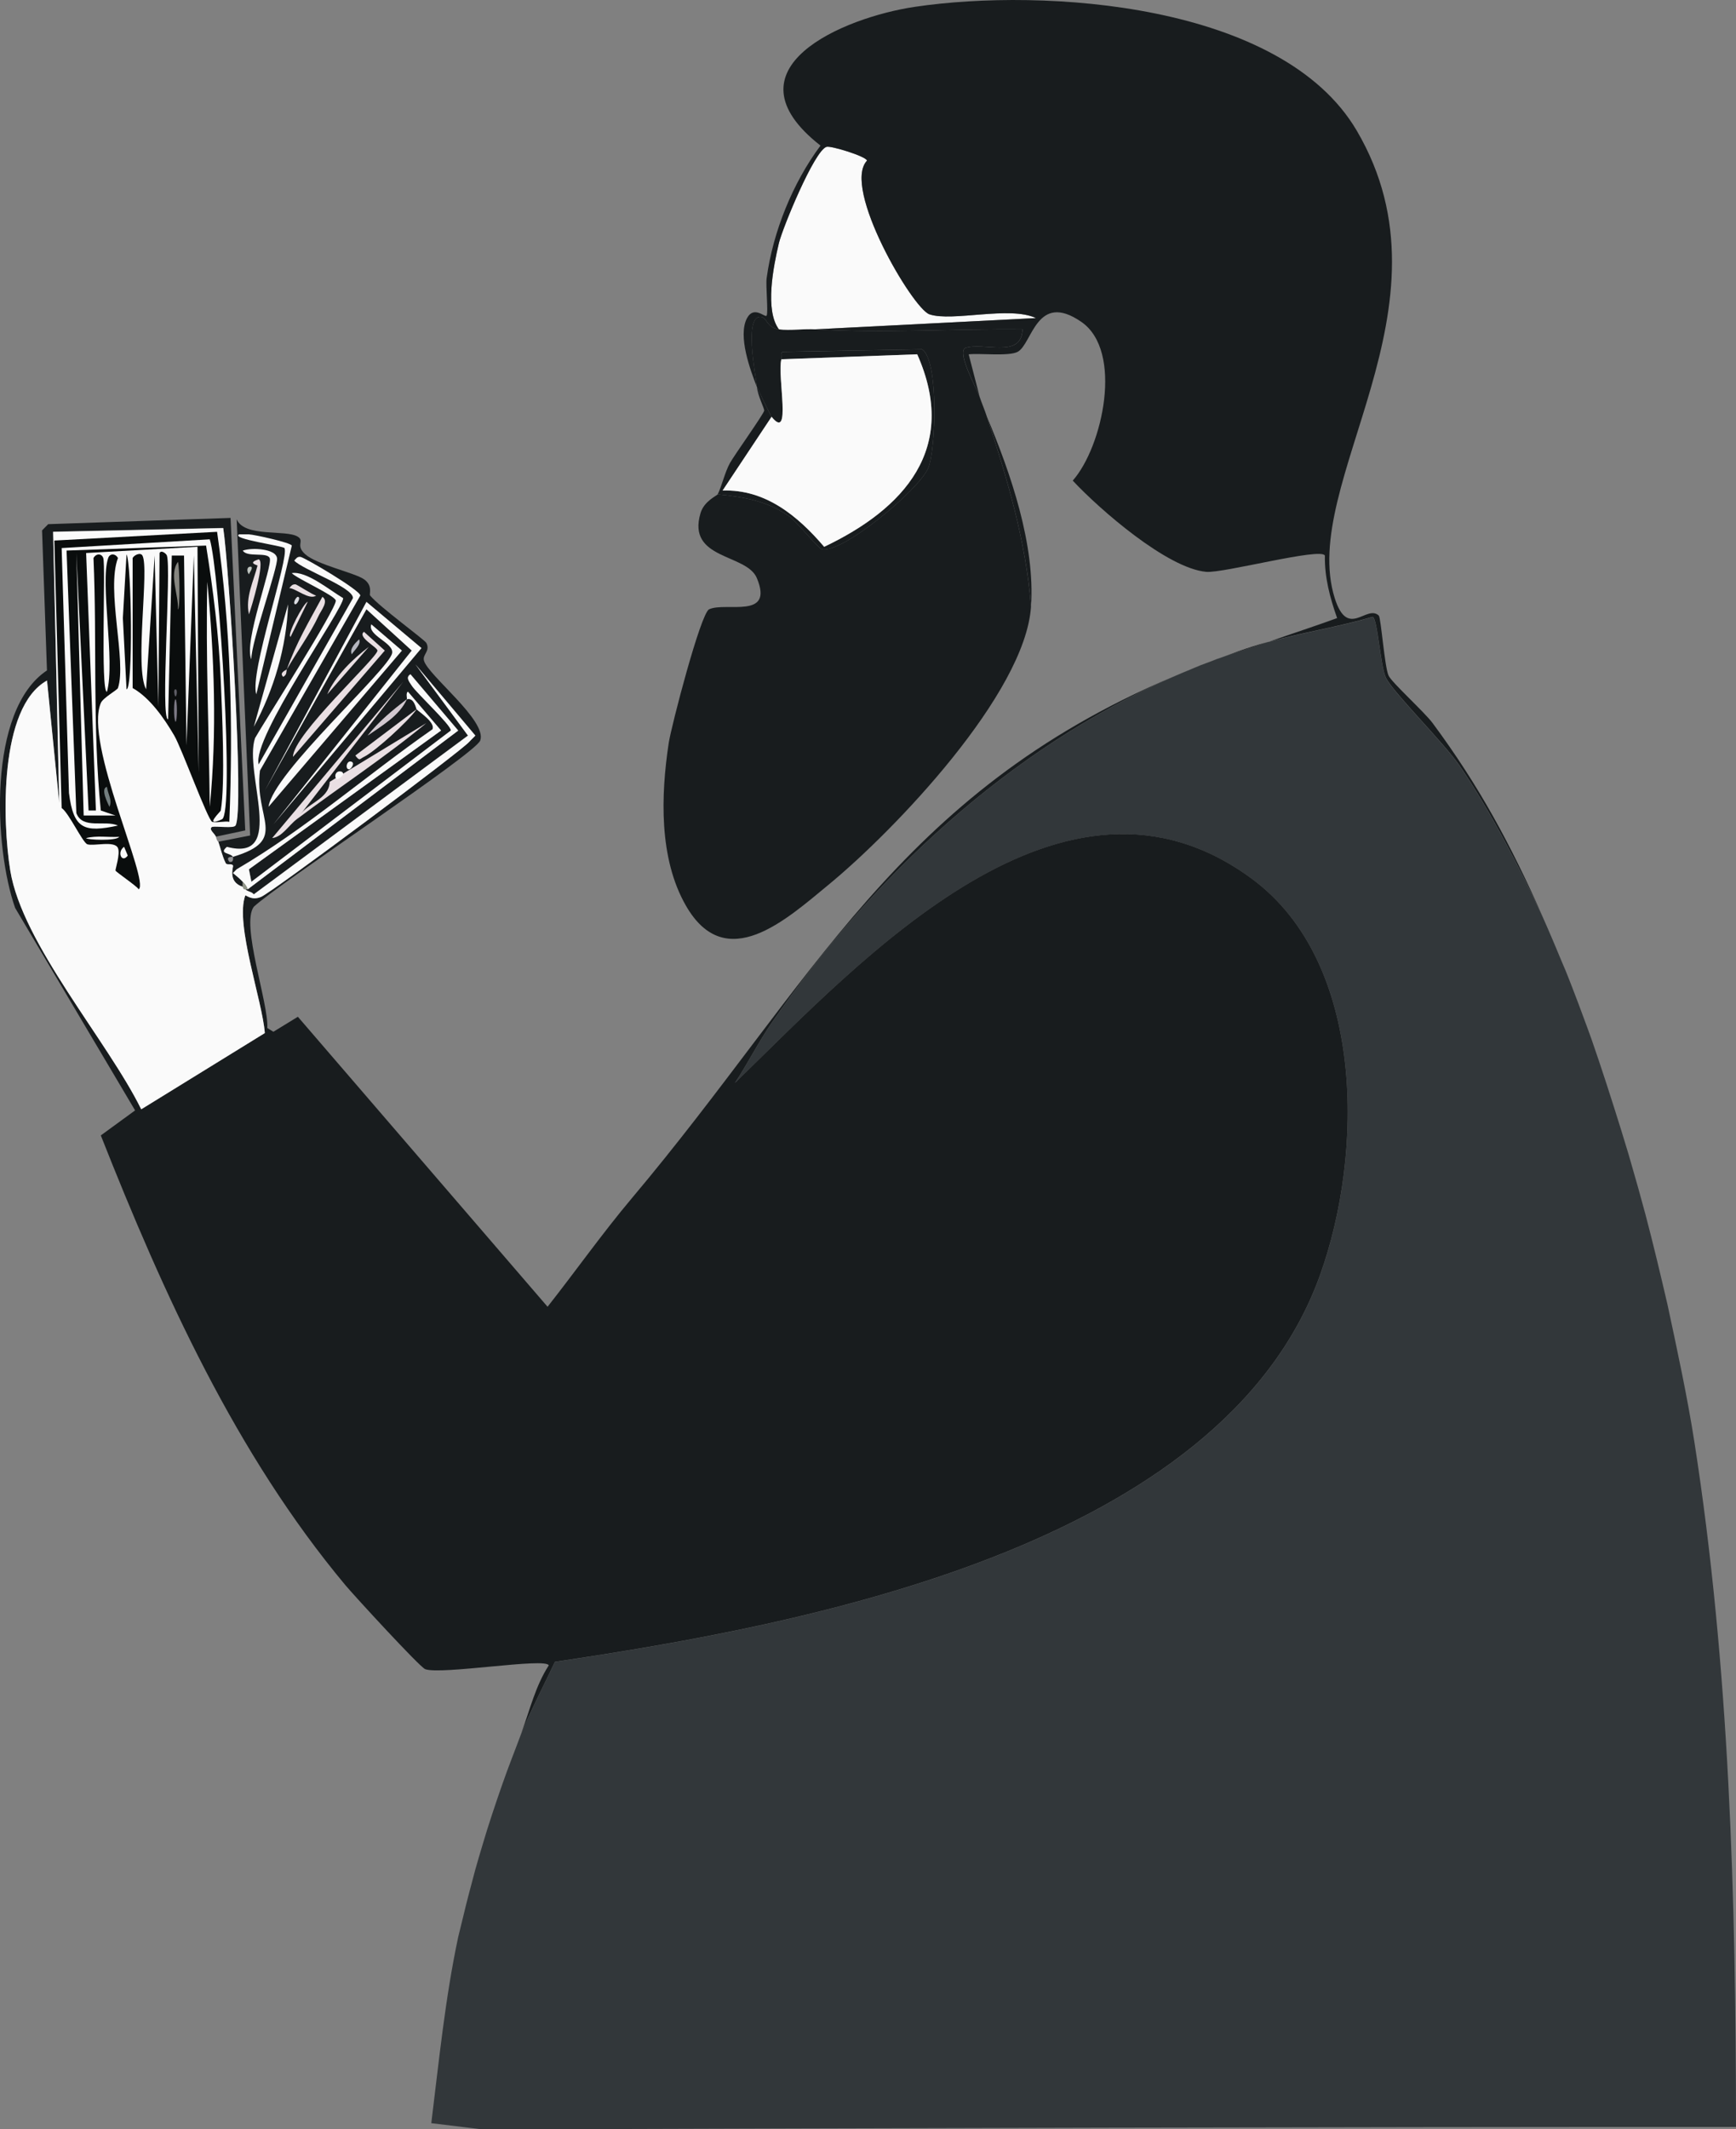 <?xml version="1.0" encoding="UTF-8"?><svg id="Layer_2" xmlns="http://www.w3.org/2000/svg" viewBox="0 0 466.87 572.27"><rect x="0" y="0" width="466.87" height="572.27" fill="#808080" stroke="none"/><defs><style>.cls-1{fill:#32373a;}.cls-2{fill:#c0c6c1;}.cls-3{fill:#d2c9d0;}.cls-4{fill:#e9dfe3;}.cls-5{fill:#868680;}.cls-6{fill:#fafafa;}.cls-7{fill:#5c5c64;}.cls-8{fill:#737e7f;}.cls-9{fill:#dadbe0;}.cls-10{fill:#0a0d0d;}.cls-11{fill:#909588;}.cls-12{fill:#929295;}.cls-13{fill:#b4b6bf;}.cls-14{fill:#7b7884;}.cls-15{fill:#181c1e;}</style></defs><g id="Layer_1-2"><g id="Generative_Object"><path class="cls-1" d="M341.13,172.5c-5.03,1.77-11.04,3.48-15.8,5.38-2.8,1.01-7.01,2.82-9.87,4.03-44.1,19.36-80.84,53.69-107.96,93.06-3.52,5.11-6.45,10.92-9.87,16.13,34.37-33.42,88.5-92.46,139.23-54.76,30.37,22.57,29.92,73.73,18.1,106.5-26.41,73.23-139.43,93.97-205.72,103.81-2.94,6.24-6.2,12.47-8.89,18.81-1.72,4.65-3.66,9.46-5.27,14.11-1.69,4.83-3.86,11.28-5.27,16.13-.66,2.16-1.35,4.54-1.97,6.72-1.1,4.16-2.32,8.6-3.29,12.77-.21.88-.46,1.83-.66,2.69s-.47,1.85-.66,2.69c-3.51,16.49-5.18,33.37-7.24,50.06l13.82,1.68c112.38-.35,224.79-.68,337.06-.67-.04-61.45-1.72-123.39-11.19-184.1-1.89-12.12-4.66-24.93-7.24-36.95-1.85-7.96-3.83-16.29-5.92-24.19-1.24-4.61-2.6-9.52-3.95-14.11-.79-2.84-1.78-5.86-2.63-8.73-2.49-7.99-5.15-16.29-7.9-24.19-.61-1.73-1.33-3.63-1.97-5.38-1.03-2.86-2.2-5.89-3.29-8.73-.45-1.1-.88-2.31-1.32-3.36-.58-1.5-1.35-3.15-1.97-4.7-.67-1.55-1.3-3.2-1.97-4.7-.82-1.95-1.77-4.11-2.63-6.05-6.15-13.08-14.25-28.8-22.38-40.65-4.17-6.08-17.66-19.47-19.75-23.52-1.53-2.96-2.26-15.97-3.62-16.46-9.2,2.7-18.75,4.17-27.98,6.72Z"/><path class="cls-15" d="M325.33,177.87c4.76-1.89,10.77-3.6,15.8-5.38-6.65,1.84-9.68,3.16-15.8,5.38Z"/><path class="cls-15" d="M315.46,181.9c2.87-1.22,7.08-3.02,9.87-4.03-3.56,1.41-6.33,2.47-9.87,4.03Z"/><path class="cls-15" d="M140.35,465.44c2.69-6.34,5.95-12.57,8.89-18.81,66.29-9.84,179.32-30.58,205.72-103.81,11.82-32.77,12.27-83.93-18.1-106.5-50.73-37.7-104.86,21.34-139.23,54.76,3.43-5.2,6.35-11.02,9.87-16.13,27.12-39.37,63.86-73.7,107.96-93.06-74.15,31.43-96.66,82.12-145.49,140.09-7.93,9.41-15.09,19.56-22.71,29.23l-67.15-77.94-6.58,4.03-1.65-1.01c.42-6.57-7.18-27.88-3.62-32.59,6.63-6.2,59.59-41.09,60.89-44.68,1.94-5.33-14.12-17.56-15.14-21.5-.43-1.65,1.77-2.5.66-4.7-.45-.89-12.56-9.64-15.14-12.77-.3-.36.82-2.65-1.65-4.37-2.48-1.73-12.67-3.91-15.8-6.72-2.73-2.46-.09-3.5-1.97-4.7-3.18-2.02-14.39.26-16.46-4.7l3.62,84.99-8.56,1.68c.67,1.93,1.03,3.8,1.97,5.71.34.7,1.61-.03,1.97.67.17.32-1.55,4.36,2.63,5.71-.1-.34.05-.91,0-1.34-.85-.88-1.68-1.59-2.63-2.35l.99-1.01c18.59-10.85,34.97-25.31,52.67-37.63.8-1.8-3.33-4.49-4.28-5.38-2.3,3.25-11.1,11.27-14.15,12.77-1.2.59-1.1,1.22-2.3-.34l16.46-12.43c-.14-.13-.64-3.28-2.63-2.69-2.02,4.43-6.76,7.13-10.53,9.74,2.99-3.78,6.75-6.85,10.53-9.74.15-.11-.31-1.88.33-2.02l8.89,10.41-51.68,37.29.66,3.36,53.65-40.65c.18-1.39-9.37-10.2-10.53-12.09-.59-.95-1.76-2.21-.33-3.02l12.84,15.12-56.62,42.67h-.66c1.03.8,1.56.54,2.3,1.34l57.6-42.67-14.15-19.15,16.13,19.15c-.53.58-1.13,1.09-1.65,1.68-2.31,2.63-52.77,40.27-55.96,41.66-2.65,1.15-4.16-.66-4.28-.34-2.78,7.69,4.63,28.36,5.27,36.95l-33.24,20.49c-8.96-18.25-32.02-44.47-35.22-64.17-2.11-12.99-3.09-43.91,9.87-51.06l3.29,32.92-1.65-72.9,45.75-1.01c1.49,9.6,5.77,76.38,3.29,79.96-.56.8-4.99.1-6.25.34-1.18.61.78,1.9.99,2.69l7.9-1.68-3.95-83.99-49.04,1.68-1.65,1.68,1.32,37.63c-16.09,10.69-14.22,47.81-8.56,63.83l32.26,54.42-9.22,6.72c16.84,42.63,36.37,85.71,65.83,120.94,2.3,2.75,19.95,21.96,21.4,22.51,4.24,1.6,32.57-3.19,33.24-1.01-3.55,5.48-5.03,11.79-7.24,17.81Z"/><path class="cls-6" d="M62.67,230.28c15.21-4.55,5.64-10.1,7.24-23.18l26.99-47.03c.13-1.35-15.15-10.35-16.13-10.41-.9-.06-1.11.46-1.65,1.01,2.4,2.52,15.92,7.18,15.8,10.08l-25.35,44.68c-1.92-7.06,23.11-42.17,22.71-44.68-3.73-2.2-9.82-7.34-13.82-6.72,1.44,1.52,11.72,6.05,11.85,7.39.21,2.14-19.21,32.53-21.72,36.95-3.16,9.36,8.67,33.5-7.57,29.23-2.26,1.93.81,1.53,1.65,2.69Z"/><path class="cls-6" d="M109.41,187.95c1.99-.59,2.5,2.56,2.63,2.69.95.89,5.08,3.57,4.28,5.38-17.7,12.32-34.08,26.77-52.67,37.63l-.99,1.01c.95.76,1.79,1.47,2.63,2.35.6.62,1.06,1.19,1.32,2.02l56.62-42.67-12.84-15.12c-1.43.81-.26,2.07.33,3.02,1.17,1.9,10.71,10.71,10.53,12.09l-53.65,40.65-.66-3.36,51.68-37.29-8.89-10.41c-.64.13-.18,1.9-.33,2.02Z"/><polygon class="cls-6" points="98.55 161.75 71.23 212.48 98.55 163.76 110.72 174.85 73.53 221.55 113.36 174.18 98.55 161.75"/><path class="cls-6" d="M99.86,167.79c-1.17,2.99,6.08,4.95,5.6,7.73-.78,4.43-32.06,32.19-33.24,41.32l35.88-41.99-8.23-7.05Z"/><path class="cls-6" d="M66.95,143.61c-.88-.02-1.76.02-2.63,0-2.4,1.23,11.84,3.08,12.18,3.7,1.38,2.51-9.49,33.57-7.57,39.31l9.55-39.98c-.29-.82-10.26-2.99-11.52-3.02Z"/><path class="cls-4" d="M79.78,220.2l28.64-36.95-35.22,41.99c2.63-.24,4.46-3.44,6.58-5.04Z"/><path class="cls-4" d="M97.89,169.81c-1.92,1.37,3.57,4.12,3.62,5.04.1,1.84-22.8,22.69-22.71,28.56l24.69-28.56-5.6-5.04Z"/><path class="cls-4" d="M79.78,220.2c11.55-8.7,23.72-16.62,34.89-25.87l-26,15.79c-.21,4.96-6.47,5.62-8.89,10.08Z"/><path class="cls-6" d="M77.48,162.42l-9.22,32.92c5.4-9.99,8.8-21.37,9.22-32.92Z"/><path class="cls-6" d="M70.24,147.64c-1.43-.17-3.56-.14-4.94.34,1.13,1.92,6.53.3,7.24,2.02.87,2.09-7.13,22.68-4.94,27.21-.14-4.47,7.28-24.92,6.91-27.21-.28-1.75-3.11-2.21-4.28-2.35Z"/><path class="cls-4" d="M112.04,190.64l-16.46,12.43c1.21,1.56,1.1.93,2.3.34,3.06-1.5,11.85-9.52,14.15-12.77Z"/><path class="cls-4" d="M77.15,179.89c2.67-4.66,6.34-9.63,8.56-14.45.65-1.4,2.77-3.86.99-5.04-3.59,6.63-7.06,12.44-9.55,19.48Z"/><path class="cls-4" d="M99.2,173.84c-4.25,3.23-9.05,7.79-11.19,12.77l11.19-12.77Z"/><path class="cls-4" d="M69.58,150.33c-3.26,1-.29,1.54-.33,1.68-1.04,4.16-3.32,8.52-2.3,13.1.64-1.75,4.44-14.21,2.63-14.78Z"/><path class="cls-3" d="M109.41,187.95c-3.78,2.9-7.54,5.96-10.53,9.74,3.78-2.62,8.51-5.32,10.53-9.74Z"/><path class="cls-4" d="M82.75,161.75c-1.07.23-5.74,9.01-4.61,9.41l4.61-9.41Z"/><path class="cls-4" d="M79.45,157.04c-.91,0-1.1.41-1.65,1.01,1.83.12,5.32,3.32,7.24,2.02-1.08-.22-5.17-3.02-5.6-3.02Z"/><path class="cls-13" d="M96.57,171.83c-.95.92-2.67,2.53-1.97,4.03.59-.99,2.65-2.73,1.97-4.03Z"/><path class="cls-6" d="M91.96,207.44c-1.64-.63-2.31,1.36-1.32,2.02.1.07,2.48-1.2,1.32-2.02Z"/><path class="cls-6" d="M94.6,204.75c-1.41-.64-1.91,2.13-.66,2.02.41-.04,1.57-1.6.66-2.02Z"/><path class="cls-4" d="M77.15,179.89c-.11.19-2.21.85-.99,2.02,1.08-.58.76-1.37.99-2.02Z"/><path class="cls-12" d="M62.67,230.28c.05.07-2.23-.27-.99,1.34,1.37.33.91-1.32.99-1.34Z"/><path class="cls-9" d="M80.11,160.4c-.43-.06-1.58,1.9-.66,2.02.43.06,1.58-1.9.66-2.02Z"/><path class="cls-2" d="M67.6,152.34c-1.21-.25-1.35,1.11-.66,2.02.18-.55,1.1-1.54.66-2.02Z"/><path class="cls-15" d="M203.55,103.96c.27.69,3.67,7.72,3.95,8.06,5.49,6.78,1.49-10.79,2.63-15.45.14-.57-.32-1.67.33-2.02l37.52-.67c4.5,2.92,3.74,26.86,1.65,31.91-2.4,5.78-23.17,23.08-28.64,21.84-.81-.18-6.87-7.54-8.56-8.73-6.1-4.31-12.17-5.29-19.42-6.05-.19.38-3.64,1.79-4.61,5.04-3.78,12.6,12.38,10.86,15.14,17.47,4.7,11.24-8.38,6.31-12.84,8.4-2.27,1.07-10.18,31.45-10.86,35.95-2.13,14.06-2.66,30.99,4.61,43.67,10.72,18.71,26.97,3.79,38.51-5.71,17.71-14.59,52.71-51.22,54.31-74.58-1.34-17.61-6.4-34.43-11.85-51.06-.63-1.93-1.36-3.59-1.97-5.38-.78-2.26-6.02-11.49-3.95-13.1,4.9-1.78,15.29,3.03,15.47-5.04-18.62-.2-37.01,1.12-55.63,0-3.16-.19-6.85.38-9.87,0-3.39-.43-3.18-3.31-4.94-3.36-4.47-.12-1.35,15.32-.99,18.81Z"/><path class="cls-15" d="M210.13,96.57l36.54-1.34c11.29,25.34-3.58,41.55-25.02,51.74-7.13-8.34-15.85-15.52-27.32-15.12l13.17-19.82c-.28-.35-3.68-7.38-3.95-8.06.25,2.41,2.02,5.79,1.97,6.38-.07.85-8.02,11.95-9.22,14.11-1.37,2.48-2.23,6.34-3.29,8.4,7.25.75,13.32,1.74,19.42,6.05,1.69,1.2,7.75,8.55,8.56,8.73,5.47,1.25,26.24-16.06,28.64-21.84,2.1-5.06,2.86-28.99-1.65-31.91l-37.52.67c-.65.35-.19,1.44-.33,2.02Z"/><path class="cls-15" d="M277.28,163.09c1.15-16.82-5.49-35.89-11.85-51.06,5.45,16.64,10.51,33.45,11.85,51.06Z"/><path class="cls-6" d="M210.13,96.57c-1.14,4.66,2.85,22.23-2.63,15.45l-13.17,19.82c11.47-.4,20.19,6.78,27.32,15.12,21.43-10.19,36.3-26.4,25.02-51.74l-36.54,1.34Z"/><path class="cls-6" d="M209.47,88.51c3.02.38,6.72-.19,9.87,0l59.25-3.02c-7.03-3.35-22.51,1.06-28.64-1.01-4.51-1.52-23.66-34.1-16.79-41.32-.38-1.19-9.68-4.02-10.86-3.7-3.27.89-11.91,21.95-12.84,25.87-1.52,6.43-3.82,18.08,0,23.18Z"/><path class="cls-15" d="M203.55,103.96c-.36-3.5-3.48-18.93.99-18.81,1.75.05,1.54,2.93,4.94,3.36-3.82-5.1-1.52-16.75,0-23.18.93-3.91,9.56-24.98,12.84-25.87,1.18-.32,10.49,2.51,10.86,3.7-6.87,7.22,12.28,39.8,16.79,41.32,6.13,2.07,21.61-2.34,28.64,1.01l-59.25,3.02c18.62,1.12,37.01-.2,55.63,0-.18,8.07-10.57,3.26-15.47,5.04-2.07,1.61,3.17,10.85,3.95,13.1l-2.96-11.42c2.95-.34,10.81.59,13.17-.67,3.95-2.11,5.06-16.36,17.12-8.06,11.38,7.83,5.76,33.55-2.3,42.67,7.24,7.77,25.4,23.57,35.88,24.52,4.57.42,31-6.65,31.93-4.37-.12,5.83,1.38,11.39,3.29,16.8-6.11,2.23-12.3,4.22-18.43,6.38,9.22-2.55,18.78-4.02,27.98-6.72,1.36.5,2.09,13.5,3.62,16.46,2.09,4.05,15.58,17.44,19.75,23.52,8.13,11.85,16.23,27.57,22.38,40.65-8.62-19.36-16.97-35.02-29.62-52.07-2.2-2.97-11.01-10.92-11.85-12.77-1.08-2.37-2.04-15.57-2.63-16.13-3.31-3.09-8.34,6.45-11.85-4.7-9.77-31.05,33.85-78.09,5.92-125.64C344.68.78,280.79-3.32,246.01,1.84c-19.14,2.84-51.9,16.54-25.35,37.29-7.45,10-12.77,23.1-14.48,35.61-.28,2.06.47,9.15,0,10.08-.36.7-3.39-2.82-5.27.67-2.57,4.78.91,14.06,2.63,18.48Z"/><path class="cls-15" d="M281.56,1.84c-14.84-.56-67.72.18-69.45,21.84-1.04,13.04,16,13.94,23.04,18.81-5.28,14.67,6.87,28.56,14.81,39.98,6.78.24,13.63-.32,20.41,0,.21,0,3.74,1.33,3.95,1.34,8.71.41,12.69-4.8,20.08,4.37,6.44,7.99,5.27,21.49,1.97,30.24-.82,2.18-6.1,9.68-5.92,10.75.54,3.24,21.92,18.19,26,19.82,5.81,2.31,7.82,2.29,12.51,2.02,9.63-.56,18.73-3.69,28.31-4.03,2.18-22.42,14.08-44.72,15.47-66.85,3.84-61.01-40.37-76.35-91.18-78.28Z"/><path class="cls-6" d="M65.96,239.02c-.14-.11-.4.23-.66-.67-4.18-1.35-2.46-5.39-2.63-5.71-.37-.7-1.63.03-1.97-.67-.95-1.92-1.31-3.78-1.97-5.71-.02-.07-.32-.03-.66-1.34-.2-.79-2.16-2.08-.99-2.69,1.26-.23,5.7.47,6.25-.34,2.48-3.57-1.8-70.36-3.29-79.96l-45.75,1.01,1.65,72.9-3.29-32.92C-.33,190.06.65,220.99,2.76,233.98c3.2,19.7,26.26,45.91,35.22,64.17l33.24-20.49c-.63-8.6-8.05-29.26-5.27-36.95.12-.32,1.63,1.49,4.28.34,3.19-1.39,53.65-39.03,55.96-41.66.52-.59,1.12-1.1,1.65-1.68l-16.13-19.15,14.15,19.15-57.6,42.67c-.74-.81-1.28-.55-2.3-1.34Z"/><path class="cls-11" d="M65.3,238.34c.26.9.52.56.66.67h.66c-.26-.83-.72-1.39-1.32-2.02.05.43-.1,1,0,1.34Z"/><path class="cls-10" d="M34.03,148.98l-.99,17.13.99,19.15c1.78,0,1.38-33.6,0-36.28Z"/><path class="cls-10" d="M58.39,142.93l-43.78,2.35,1.97,71.89c1.9,1.23,5.65,9.31,6.91,9.74,1.67.57,7.33-1.06,8.23,1.01.67,1.54-.74,5.75-.66,6.05.11.39,5.61,4.08,6.25,5.04,2.99-2.23-14.76-39.29-10.2-50.06.6-1.43,4.42-3.48,4.61-4.03,2.41-7.15-3.24-26.4,0-34.94-.69-1.28-2.2-1.28-2.63,0-2.27,6.64,1.96,27.73-.33,35.95-1.78,0-.28-33.88-.99-35.95-.44-1.28-1.94-1.28-2.63,0,.99,22.71-.32,45.3,1.97,67.86l3.95,1.34h-8.56s-1.97-70.55-1.97-70.55l3.29,69.21h1.97s-2.63-69.21-2.63-69.21l29.95-1.68.33,60.81-1.32-58.45-1.97,51.06-.66-51.06h-3.29s-.99,44.01-.99,44.01c-2.16,0,.91-40.42-.33-44.01-.17-.51-1.52-1.6-1.97-.67l-.33,41.32-.99-40.65-2.3,35.95c-3.19-5.81.93-32.5-.99-35.95-.51-.92-2.19-.18-2.63.67v34.94c4.63,2.59,8.49,8.14,11.19,12.77,1.99,3.4,9.03,22.73,10.2,23.18.94.36,3.38-.25,4.61,0,1.05-26.07.4-52.15-3.29-77.94Z"/><path class="cls-6" d="M33.37,227.59c-2.04,1.45-.57,4.52.99,2.35l-.99-2.35Z"/><path class="cls-6" d="M56.41,144.95l-39.83,2.35,1.97,65.85c1.22,9.68,4.07,10.69,13.17,8.73-3.44-1.57-9.53,1.13-11.19-3.36l-2.63-70.55,37.52-1.34c1.92,12,3.45,24.11,3.95,36.28.34,8.22,1.25,27.69,0,34.94-.04.26-4.72,4.64.33,2.35,3.38-1.53-.68-66.93-3.29-75.25Z"/><path class="cls-6" d="M55.75,156.37c-.45,20.14.45,40.35.66,60.47,1.99-20.02,1.22-40.49-.66-60.47Z"/><path class="cls-5" d="M47.86,151c-2.49,3.39.21,8.88,0,12.77.63,0,.44-11.54,0-12.77Z"/><path class="cls-6" d="M32.06,224.91c-2.93.18-6.01-.41-8.89.34,0,.46,8.16.85,8.89-.34Z"/><path class="cls-8" d="M28.76,211.47c-1.85.51.29,4.49.66,5.38.88-1.73-.45-3.56-.66-5.38Z"/><path class="cls-14" d="M47.2,187.95c-.47,0-.57,5.23,0,6.05.51,0,.51-6.05,0-6.05Z"/><path class="cls-7" d="M47.2,185.26c-.32-.02-.44.59-.33,1.01.37,2.5,1.17-.96.33-1.01Z"/></g></g></svg>